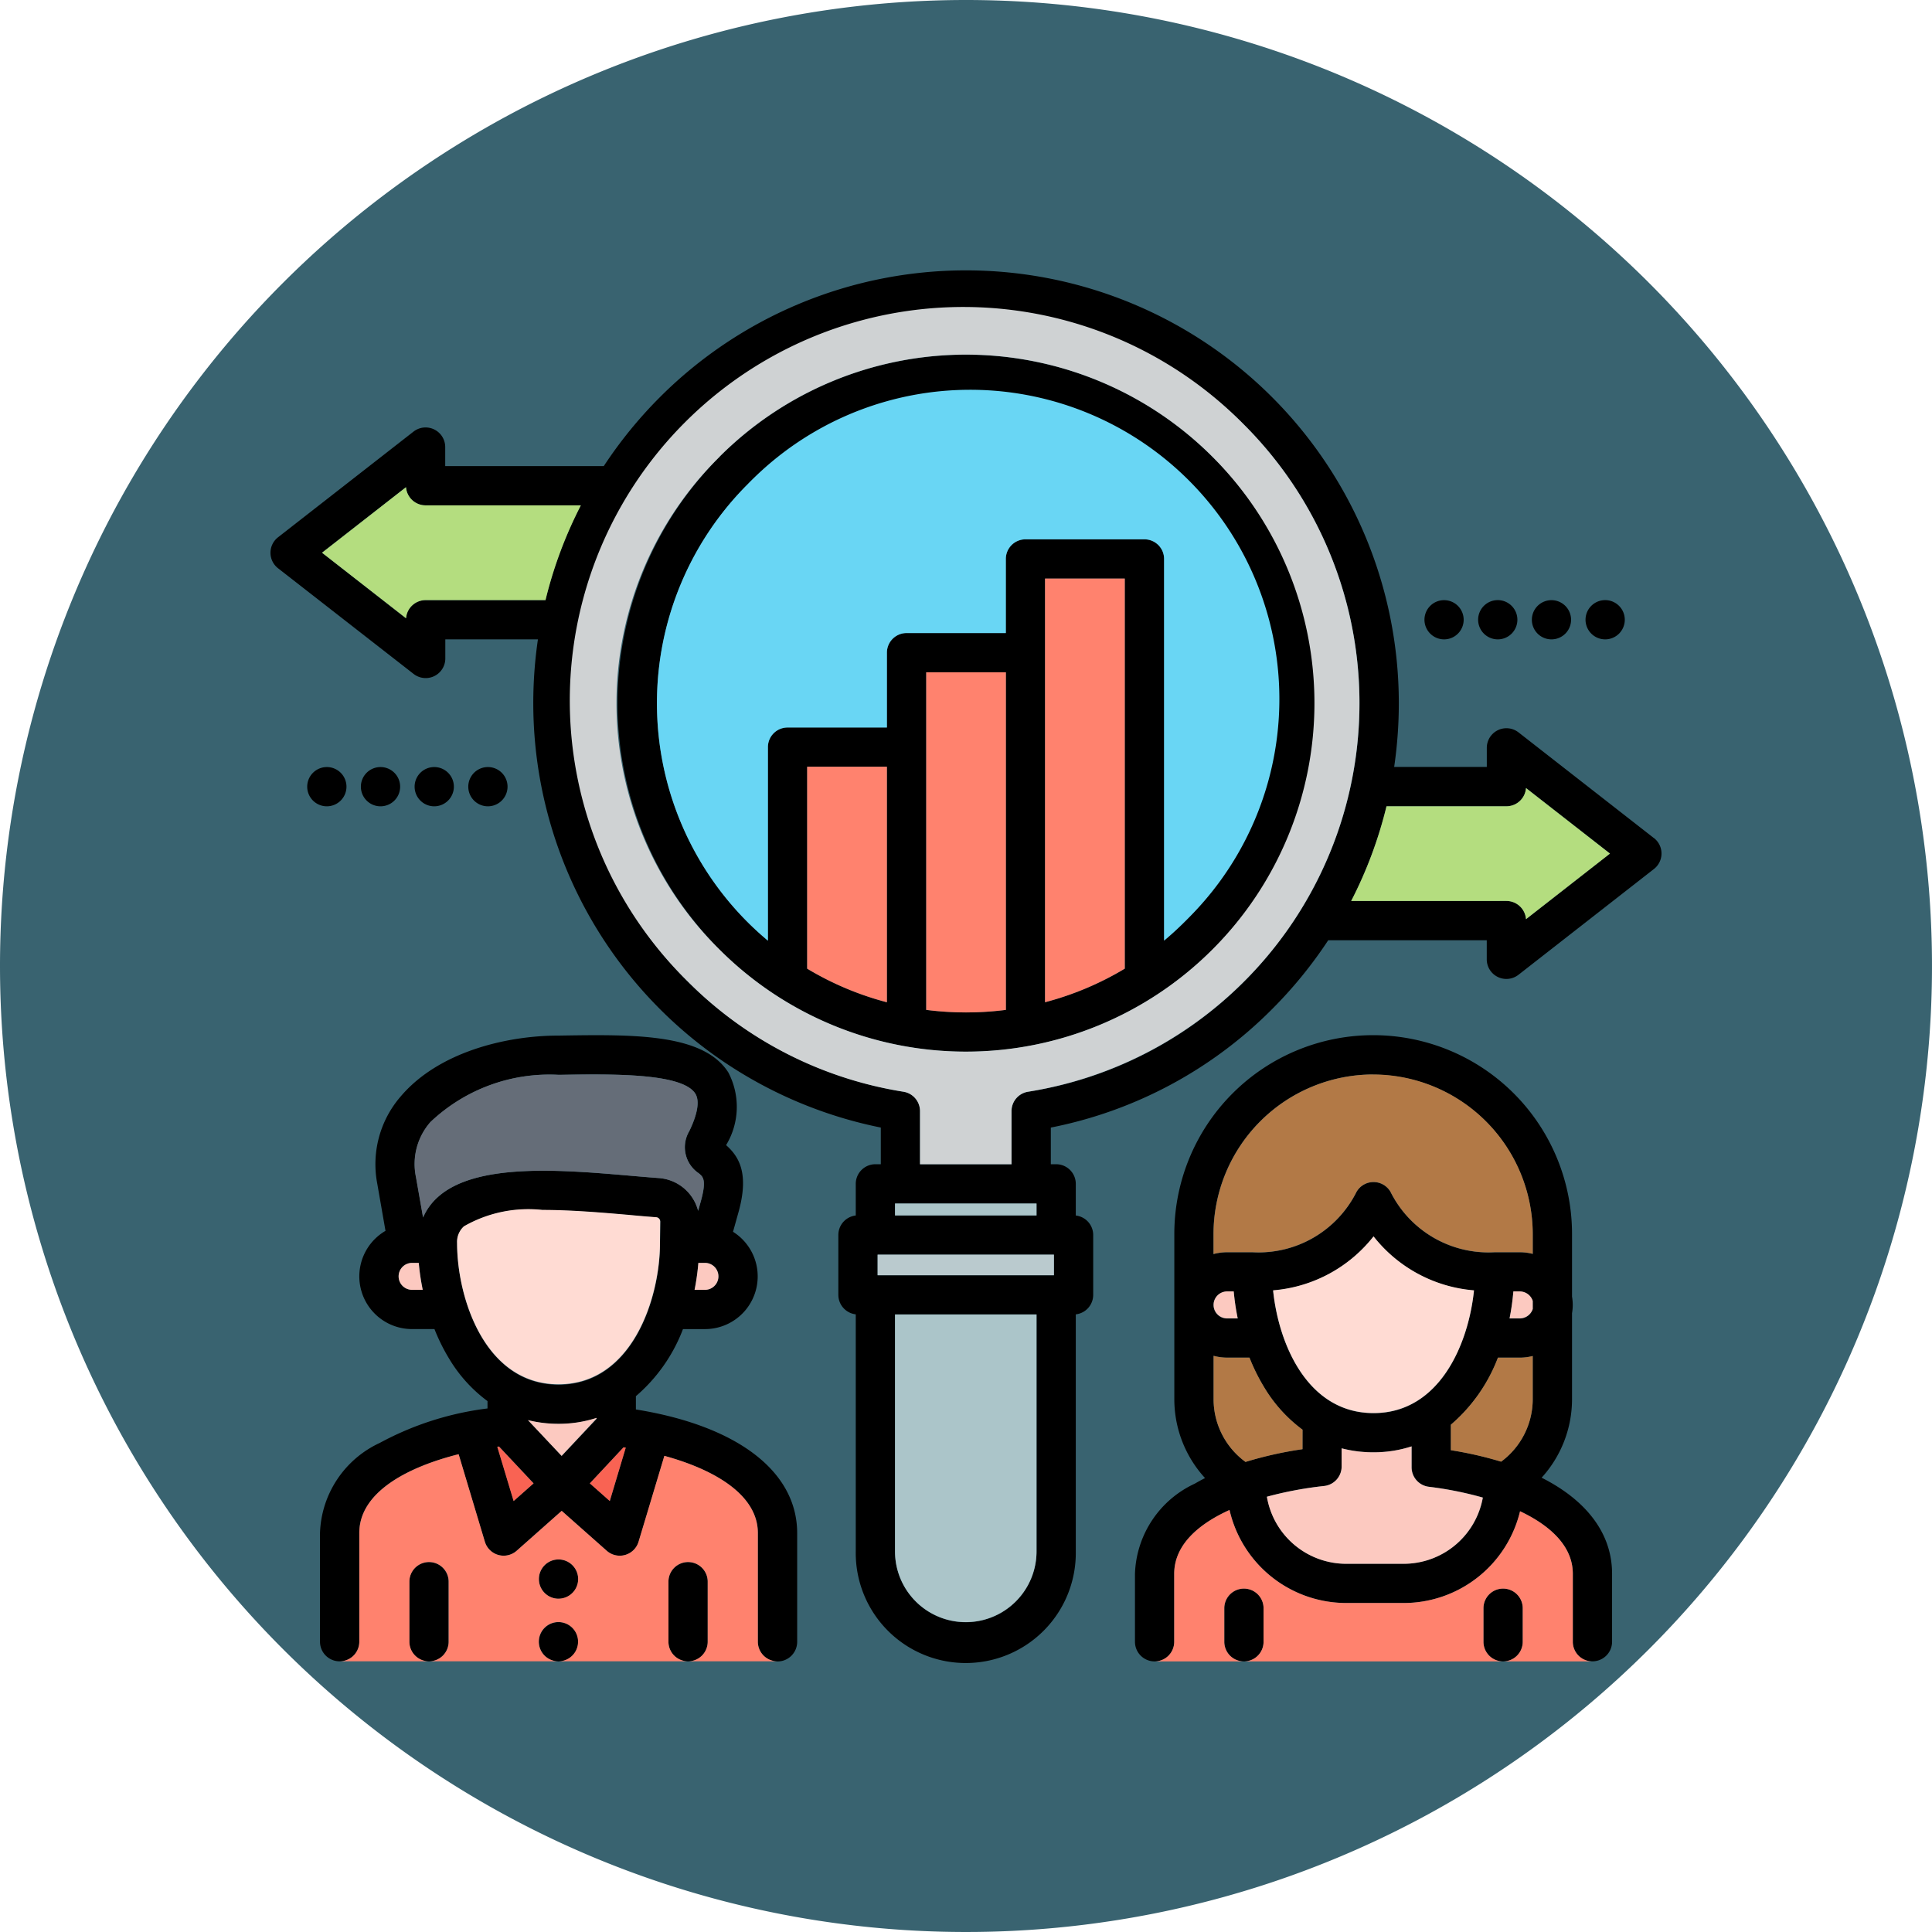 <svg xmlns="http://www.w3.org/2000/svg" width="81" height="81" viewBox="0 0 81 81">
  <g id="_5" data-name="5" transform="translate(-184.051 -948)">
    <g id="Grupo_1101539" data-name="Grupo 1101539" transform="translate(4 -681)">
      <path id="Trazado_874180" data-name="Trazado 874180" d="M40.5,0A40.5,40.5,0,1,1,0,40.5,40.5,40.5,0,0,1,40.5,0Z" transform="translate(180.051 1629)" fill="#396370"/>
    </g>
    <g id="investigacion-del-consumidor" transform="translate(187.392 951.305)">
      <path id="Trazado_879831" data-name="Trazado 879831" d="M47.49,15.844a14.611,14.611,0,1,0,0,20.665,14.509,14.509,0,0,0,0-20.665ZM33.843,37.517v1.2A12.8,12.8,0,0,1,30.5,37.306V28.841h3.343Zm1.646,1.518V24.881h3.34V39.034a13.158,13.158,0,0,1-3.34,0Zm4.986-14.976V20.952h3.343V37.306a12.8,12.8,0,0,1-3.343,1.408V24.058Zm5.851,11.287q-.415.415-.861.787v-16a.823.823,0,0,0-.823-.823H39.652a.823.823,0,0,0-.823.823v3.106H34.666a.823.823,0,0,0-.823.823v3.137H29.677a.823.823,0,0,0-.823.823v8.114q-.445-.373-.861-.787a12.981,12.981,0,0,1,0-18.337h0A12.965,12.965,0,0,1,46.326,35.345ZM60.5,64.12v1.406a.823.823,0,0,1-1.646,0V64.12a.823.823,0,1,1,1.646,0Zm-10.865,0v1.406a.823.823,0,0,1-1.646,0V64.12a.823.823,0,0,1,1.646,0Zm11.658-5.473a4.893,4.893,0,0,0,1.274-3.276V51.752a2.023,2.023,0,0,0,0-.694V48.432a8.337,8.337,0,0,0-16.674,0v6.939a4.892,4.892,0,0,0,1.288,3.293c-.149.076-.293.154-.432.235a4.323,4.323,0,0,0-2.506,3.778v2.85a.823.823,0,0,0,1.646,0v-2.85c0-1.184.971-2.065,2.319-2.676a5.023,5.023,0,0,0,4.89,3.9h2.416a5.02,5.02,0,0,0,4.874-3.847c1.286.609,2.212,1.474,2.212,2.62v2.85a.823.823,0,0,0,1.646,0v-2.85C64.246,61,63.19,59.605,61.292,58.648ZM57.487,57.5V56.426a6.949,6.949,0,0,0,1.974-2.812h.922a2.2,2.2,0,0,0,.537-.069v1.825a3.258,3.258,0,0,1-1.325,2.605,15.673,15.673,0,0,0-2.108-.481Zm-7.454-6.7a5.972,5.972,0,0,0,4.211-2.263,5.972,5.972,0,0,0,4.211,2.263c-.229,2.25-1.445,5.145-4.211,5.145S50.262,53.043,50.033,50.793Zm-1.649.045a9.983,9.983,0,0,0,.167,1.13H48.1a.565.565,0,1,1,0-1.13Zm12.536.736a.573.573,0,0,1-.537.394h-.435a9.992,9.992,0,0,0,.159-1.13h.276a.574.574,0,0,1,.537.4Zm-6.689-9.831a6.7,6.7,0,0,1,6.689,6.689v.829a2.2,2.2,0,0,0-.537-.069H59.32a4.59,4.59,0,0,1-4.363-2.532.823.823,0,0,0-1.425,0,4.59,4.59,0,0,1-4.363,2.532H48.1a2.2,2.2,0,0,0-.567.076v-.836A6.7,6.7,0,0,1,54.231,41.743ZM47.538,55.371V53.538a2.205,2.205,0,0,0,.567.076h.938a8.157,8.157,0,0,0,.624,1.256,6.092,6.092,0,0,0,1.6,1.764v.818a15.863,15.863,0,0,0-2.389.534A3.256,3.256,0,0,1,47.538,55.371Zm7.976,6.886H53.1a3.374,3.374,0,0,1-3.323-2.812,15.576,15.576,0,0,1,2.4-.45.823.823,0,0,0,.734-.818v-.761a5.273,5.273,0,0,0,1.333.167,5.134,5.134,0,0,0,1.6-.249v.876a.823.823,0,0,0,.723.817,14.93,14.93,0,0,1,2.264.453,3.371,3.371,0,0,1-3.313,2.776ZM20.9,65.527a.823.823,0,1,1-.823-.823A.825.825,0,0,1,20.9,65.527Zm2.419-9.74V55.23a6.949,6.949,0,0,0,1.974-2.812h.922a2.209,2.209,0,0,0,1.176-4.08l.23-.822c.448-1.61.034-2.319-.52-2.811a3.1,3.1,0,0,0,.093-3.048c-1.049-1.641-3.986-1.594-7.095-1.544h-.034c-2.159,0-5.029.676-6.62,2.567a4.334,4.334,0,0,0-.97,3.636l.346,1.983a2.209,2.209,0,0,0,1.115,4.118h.938a8.157,8.157,0,0,0,.624,1.256,6.092,6.092,0,0,0,1.6,1.764v.308a12.769,12.769,0,0,0-4.517,1.445,4.32,4.32,0,0,0-2.506,3.775v4.559a.823.823,0,0,0,1.646,0v-4.56c0-1.678,1.953-2.746,4.164-3.3l1.1,3.668a.823.823,0,0,0,1.334.379l1.887-1.673L22.1,61.713a.823.823,0,0,0,1.334-.379l1.082-3.6c2.09.572,3.919,1.627,3.919,3.236v4.559a.823.823,0,0,0,1.646,0V60.967C30.077,58.379,27.566,56.47,23.318,55.787Zm-3.11,1.951-1.412-1.5a5.282,5.282,0,0,0,1.279.155,5.133,5.133,0,0,0,1.6-.249v.037Zm6.006-6.966h-.435a10,10,0,0,0,.159-1.13h.276a.565.565,0,1,1,0,1.13Zm-12.278,0a.565.565,0,1,1,0-1.13h.279a9.983,9.983,0,0,0,.167,1.13h-.446ZM15,46.9a2.486,2.486,0,0,0-.6.838l-.3-1.705a2.665,2.665,0,0,1,.608-2.294,7.237,7.237,0,0,1,5.367-1.981h.054c2.164-.035,5.127-.082,5.682.785.24.375,0,1.065-.251,1.577a1.317,1.317,0,0,0,.4,1.767c.179.149.334.277.081,1.185l-.109.388a1.835,1.835,0,0,0-1.639-1.374c-.356-.026-.742-.059-1.147-.094-2.913-.252-6.539-.565-8.145.908Zm.826,1.917a.879.879,0,0,1,.287-.7,5.429,5.429,0,0,1,3.29-.687c1.216,0,2.534.114,3.6.206.413.036.806.07,1.167.1a.181.181,0,0,1,.172.183l-.01.9v.009c0,2.29-1.155,5.923-4.253,5.923s-4.253-3.633-4.253-5.923Zm2.37,10.809-.685-2.276.072-.01,1.45,1.544Zm4.031,0-.836-.741L22.8,57.374l.092.014ZM15.465,63.01v2.516a.823.823,0,0,1-1.646,0V63.01a.823.823,0,0,1,1.646,0Zm10.865,0v2.516a.823.823,0,0,1-1.646,0V63.01a.823.823,0,0,1,1.646,0ZM66,31.832,60.323,27.4a.823.823,0,0,0-1.329.649v.8H55.11a18.4,18.4,0,0,0,.195-2.675A18.146,18.146,0,0,0,24.329,13.344a18.323,18.323,0,0,0-2.356,2.892H15.325v-.8A.823.823,0,0,0,14,14.787L8.317,19.22a.823.823,0,0,0,0,1.3L14,24.95a.823.823,0,0,0,1.329-.649v-.8h3.883a18.407,18.407,0,0,0-.195,2.674A18.154,18.154,0,0,0,33.587,43.968v1.538H33.36a.823.823,0,0,0-.823.823v1.326a.823.823,0,0,0-.73.817v2.51a.823.823,0,0,0,.73.817v9.938a4.613,4.613,0,1,0,9.225,0V51.8a.823.823,0,0,0,.73-.817v-2.51a.823.823,0,0,0-.73-.817V46.329a.823.823,0,0,0-.823-.823h-.224V43.969a17.98,17.98,0,0,0,9.274-4.963,18.313,18.313,0,0,0,2.357-2.892h6.646v.8a.823.823,0,0,0,1.33.649L66,33.129a.823.823,0,0,0,0-1.3ZM14.5,21.855a.823.823,0,0,0-.821.761l-3.521-2.748,3.521-2.748a.823.823,0,0,0,.821.762h6.509a17.918,17.918,0,0,0-1.482,3.973H14.5ZM33.453,49.3h7.393v.864H33.453Zm6.663-2.143v.5H34.183v-.5Zm0,14.585a2.966,2.966,0,1,1-5.933,0V51.8h5.933Zm8.71-23.9a16.347,16.347,0,0,1-9.062,4.625.823.823,0,0,0-.695.813v2.227H35.233V43.279a.823.823,0,0,0-.693-.813,16.5,16.5,0,1,1,14.286-4.625Zm11.812-2.61a.823.823,0,0,0-.821-.764H53.309a17.911,17.911,0,0,0,1.481-3.97h5.027a.823.823,0,0,0,.821-.765l3.521,2.748ZM20.9,62.9a.823.823,0,1,1-.823-.823A.825.825,0,0,1,20.9,62.9ZM56.38,22.678a.822.822,0,1,1,.823.823A.825.825,0,0,1,56.38,22.678Zm2.25,0a.823.823,0,1,1,.823.823A.825.825,0,0,1,58.63,22.678Zm2.253,0a.822.822,0,1,1,.82.823A.822.822,0,0,1,60.883,22.678Zm2.25,0a.823.823,0,1,1,.823.823A.825.825,0,0,1,63.133,22.678ZM17.115,30.5a.823.823,0,1,1,.823-.823A.825.825,0,0,1,17.115,30.5Zm-2.25,0a.823.823,0,1,1,.823-.823A.825.825,0,0,1,14.866,30.5Zm-2.253,0a.823.823,0,1,1,.823-.823A.822.822,0,0,1,12.613,30.5Zm-2.25,0a.823.823,0,1,1,.823-.823A.825.825,0,0,1,10.363,30.5Z" transform="translate(0 0)"/>
      <path id="Trazado_879832" data-name="Trazado 879832" d="M159.208,362.988h.435a.565.565,0,1,0,0-1.13h-.276A10,10,0,0,1,159.208,362.988Z" transform="translate(-133.429 -312.216)" fill="#fcc9c0"/>
      <path id="Trazado_879833" data-name="Trazado 879833" d="M54.23,361.856a.565.565,0,1,0,0,1.13h.446a9.98,9.98,0,0,1-.167-1.13H54.23Z" transform="translate(-40.294 -312.214)" fill="#fcc9c0"/>
      <path id="Trazado_879834" data-name="Trazado 879834" d="M83.031,344.408l.01-.9a.181.181,0,0,0-.172-.183c-.361-.026-.755-.06-1.167-.1-1.067-.092-2.385-.206-3.6-.206a5.429,5.429,0,0,0-3.29.687.879.879,0,0,0-.287.7c0,2.29,1.155,5.923,4.253,5.923s4.253-3.633,4.253-5.923Z" transform="translate(-58.703 -295.598)" fill="#ffdbd3"/>
      <path id="Trazado_879835" data-name="Trazado 879835" d="M121.86,429.136l.836.741.672-2.239-.092-.014Z" transform="translate(-100.473 -370.25)" fill="#f96353"/>
      <path id="Trazado_879836" data-name="Trazado 879836" d="M68.525,298.934c.4.035.791.068,1.147.094A1.835,1.835,0,0,1,71.31,300.4l.109-.388c.252-.908.1-1.036-.081-1.185a1.317,1.317,0,0,1-.4-1.767c.247-.512.491-1.2.251-1.577-.554-.867-3.518-.82-5.682-.785h-.054a7.237,7.237,0,0,0-5.367,1.981,2.665,2.665,0,0,0-.608,2.294l.3,1.706a2.482,2.482,0,0,1,.6-.838C61.986,298.369,65.612,298.682,68.525,298.934Z" transform="translate(-45.384 -252.941)" fill="#656d78"/>
      <path id="Trazado_879837" data-name="Trazado 879837" d="M102.691,417.114a5.133,5.133,0,0,1-1.6.249,5.28,5.28,0,0,1-1.279-.155l1.412,1.5,1.464-1.562v-.037Z" transform="translate(-81.02 -360.975)" fill="#fcc9c0"/>
      <path id="Trazado_879838" data-name="Trazado 879838" d="M88.859,427.359l.685,2.276.836-.741-1.45-1.544Z" transform="translate(-71.352 -370.007)" fill="#f96353"/>
      <path id="Trazado_879839" data-name="Trazado 879839" d="M348,398.095a6.09,6.09,0,0,1-1.6-1.764,8.169,8.169,0,0,1-.624-1.256h-.938a2.2,2.2,0,0,1-.567-.076v1.833a3.256,3.256,0,0,0,1.338,2.616,15.852,15.852,0,0,1,2.389-.534Z" transform="translate(-296.731 -341.46)" fill="#b27946"/>
      <path id="Trazado_879840" data-name="Trazado 879840" d="M399.854,197.266a.823.823,0,0,1,.821.764l3.521-2.75-3.521-2.748a.823.823,0,0,1-.821.765h-5.027a17.914,17.914,0,0,1-1.481,3.97Z" transform="translate(-340.038 -162.798)" fill="#b4dd7f"/>
      <path id="Trazado_879841" data-name="Trazado 879841" d="M199.363,193.411a12.8,12.8,0,0,0,3.343,1.408v-9.874h-3.343Z" transform="translate(-168.863 -156.104)" fill="#ff826e"/>
      <path id="Trazado_879842" data-name="Trazado 879842" d="M230.686,340.682h5.933v.5h-5.933Z" transform="translate(-196.503 -293.53)" fill="#abc5c9"/>
      <path id="Trazado_879843" data-name="Trazado 879843" d="M241.8,154.407v11.017a13.158,13.158,0,0,0,3.34,0V151.27H241.8Z" transform="translate(-206.308 -126.389)" fill="#ff826e"/>
      <path id="Trazado_879844" data-name="Trazado 879844" d="M350.962,294.675a6.7,6.7,0,0,0-6.693,6.69v.836a2.205,2.205,0,0,1,.567-.076H345.9a4.59,4.59,0,0,0,4.363-2.532.823.823,0,0,1,1.425,0,4.59,4.59,0,0,0,4.363,2.532h1.063a2.2,2.2,0,0,1,.537.069v-.829A6.7,6.7,0,0,0,350.962,294.675Z" transform="translate(-296.731 -252.932)" fill="#b27946"/>
      <path id="Trazado_879845" data-name="Trazado 879845" d="M284.2,120.956v14.656a12.8,12.8,0,0,0,3.343-1.408V117.85H284.2Z" transform="translate(-243.728 -96.898)" fill="#ff826e"/>
      <path id="Trazado_879846" data-name="Trazado 879846" d="M30.719,90h5.027a17.922,17.922,0,0,1,1.482-3.973H30.719a.823.823,0,0,1-.821-.762l-3.521,2.748L29.9,90.762A.823.823,0,0,1,30.719,90Z" transform="translate(-16.216 -68.145)" fill="#b4dd7f"/>
      <path id="Trazado_879847" data-name="Trazado 879847" d="M149.582,74.136q.415.415.861.787V66.809a.823.823,0,0,1,.823-.823h4.166V62.849a.823.823,0,0,1,.823-.823h4.163V58.919a.823.823,0,0,1,.823-.823h4.989a.823.823,0,0,1,.823.823v16q.445-.373.861-.787A12.965,12.965,0,1,0,149.582,55.8h0A12.981,12.981,0,0,0,149.582,74.136Z" transform="translate(-121.589 -38.791)" fill="#69d6f4"/>
      <path id="Trazado_879848" data-name="Trazado 879848" d="M120.5,50.188a16.38,16.38,0,0,0,9.047,4.626.823.823,0,0,1,.693.813v2.227h3.837V55.626a.823.823,0,0,1,.695-.813,16.5,16.5,0,0,0,9.062-27.958A16.5,16.5,0,1,0,120.5,50.188Zm1.336-22a14.611,14.611,0,1,1,0,20.665A14.509,14.509,0,0,1,121.839,28.191Z" transform="translate(-95.01 -12.347)" fill="#cfd2d3"/>
      <path id="Trazado_879849" data-name="Trazado 879849" d="M230.686,390.186a2.966,2.966,0,1,0,5.933,0v-9.932h-5.933Z" transform="translate(-196.503 -328.449)" fill="#abc5c9"/>
      <path id="Trazado_879850" data-name="Trazado 879850" d="M224.478,358.909h7.393v.864h-7.393Z" transform="translate(-191.025 -309.614)" fill="#bacace"/>
      <path id="Trazado_879851" data-name="Trazado 879851" d="M345.282,373.163a10,10,0,0,1-.167-1.13h-.279a.565.565,0,1,0,0,1.13Z" transform="translate(-296.731 -321.195)" fill="#fcc9c0"/>
      <path id="Trazado_879852" data-name="Trazado 879852" d="M369.355,428.167v-.876a5.134,5.134,0,0,1-1.6.249,5.275,5.275,0,0,1-1.333-.167v.761a.823.823,0,0,1-.734.818,15.574,15.574,0,0,0-2.4.45,3.374,3.374,0,0,0,3.323,2.812h2.416a3.371,3.371,0,0,0,3.314-2.776,14.927,14.927,0,0,0-2.264-.453A.823.823,0,0,1,369.355,428.167Z" transform="translate(-313.515 -369.956)" fill="#fcc9c0"/>
      <path id="Trazado_879853" data-name="Trazado 879853" d="M369.7,359.809c2.766,0,3.982-2.895,4.211-5.145A5.972,5.972,0,0,1,369.7,352.4a5.971,5.971,0,0,1-4.211,2.263C365.716,356.915,366.932,359.809,369.7,359.809Z" transform="translate(-315.454 -303.871)" fill="#ffdbd3"/>
      <path id="Trazado_879854" data-name="Trazado 879854" d="M430.856,395.132a6.948,6.948,0,0,1-1.974,2.812v1.069a15.683,15.683,0,0,1,2.108.481,3.258,3.258,0,0,0,1.325-2.605v-1.825a2.2,2.2,0,0,1-.537.069Z" transform="translate(-371.396 -341.517)" fill="#b27946"/>
      <path id="Trazado_879855" data-name="Trazado 879855" d="M450.249,372.033h-.276a9.987,9.987,0,0,1-.159,1.13h.435a.573.573,0,0,0,.537-.395v-.339A.574.574,0,0,0,450.249,372.033Z" transform="translate(-389.866 -321.195)" fill="#fcc9c0"/>
      <g id="Grupo_1101784" data-name="Grupo 1101784" transform="translate(10.896 57.666)">
        <path id="Trazado_879856" data-name="Trazado 879856" d="M50.164,437.965v-4.559c0-1.609-1.83-2.665-3.919-3.236l-1.082,3.6a.823.823,0,0,1-1.334.379l-1.887-1.673-1.887,1.673a.823.823,0,0,1-1.334-.379l-1.1-3.668c-2.21.555-4.164,1.623-4.164,3.3v4.559a.823.823,0,0,1-.823.823h3.746a.823.823,0,0,1-.823-.823v-2.516a.823.823,0,1,1,1.646,0v2.516a.823.823,0,0,1-.823.823H41.8a.823.823,0,1,1,.007,0H47.24a.823.823,0,0,1-.823-.823v-2.516a.823.823,0,1,1,1.646,0v2.516a.823.823,0,0,1-.823.823h3.746A.823.823,0,0,1,50.164,437.965Zm-8.356-1.806a.823.823,0,1,1,.823-.823A.825.825,0,0,1,41.808,436.158Z" transform="translate(-32.629 -430.104)" fill="#ff826e"/>
        <path id="Trazado_879857" data-name="Trazado 879857" d="M340.773,455.484v-2.85c0-1.147-.926-2.011-2.212-2.621a5.02,5.02,0,0,1-4.874,3.847H331.27a5.023,5.023,0,0,1-4.89-3.9c-1.347.611-2.319,1.492-2.319,2.676v2.85a.823.823,0,0,1-.823.823h3.746a.823.823,0,0,1-.823-.823v-1.407a.823.823,0,1,1,1.646,0v1.407a.823.823,0,0,1-.823.823H337.85a.823.823,0,0,1-.823-.823v-1.407a.823.823,0,0,1,1.646,0v1.407a.823.823,0,0,1-.823.823H341.6A.823.823,0,0,1,340.773,455.484Z" transform="translate(-289.069 -447.624)" fill="#ff826e"/>
      </g>
    </g>
  </g>
</svg>
